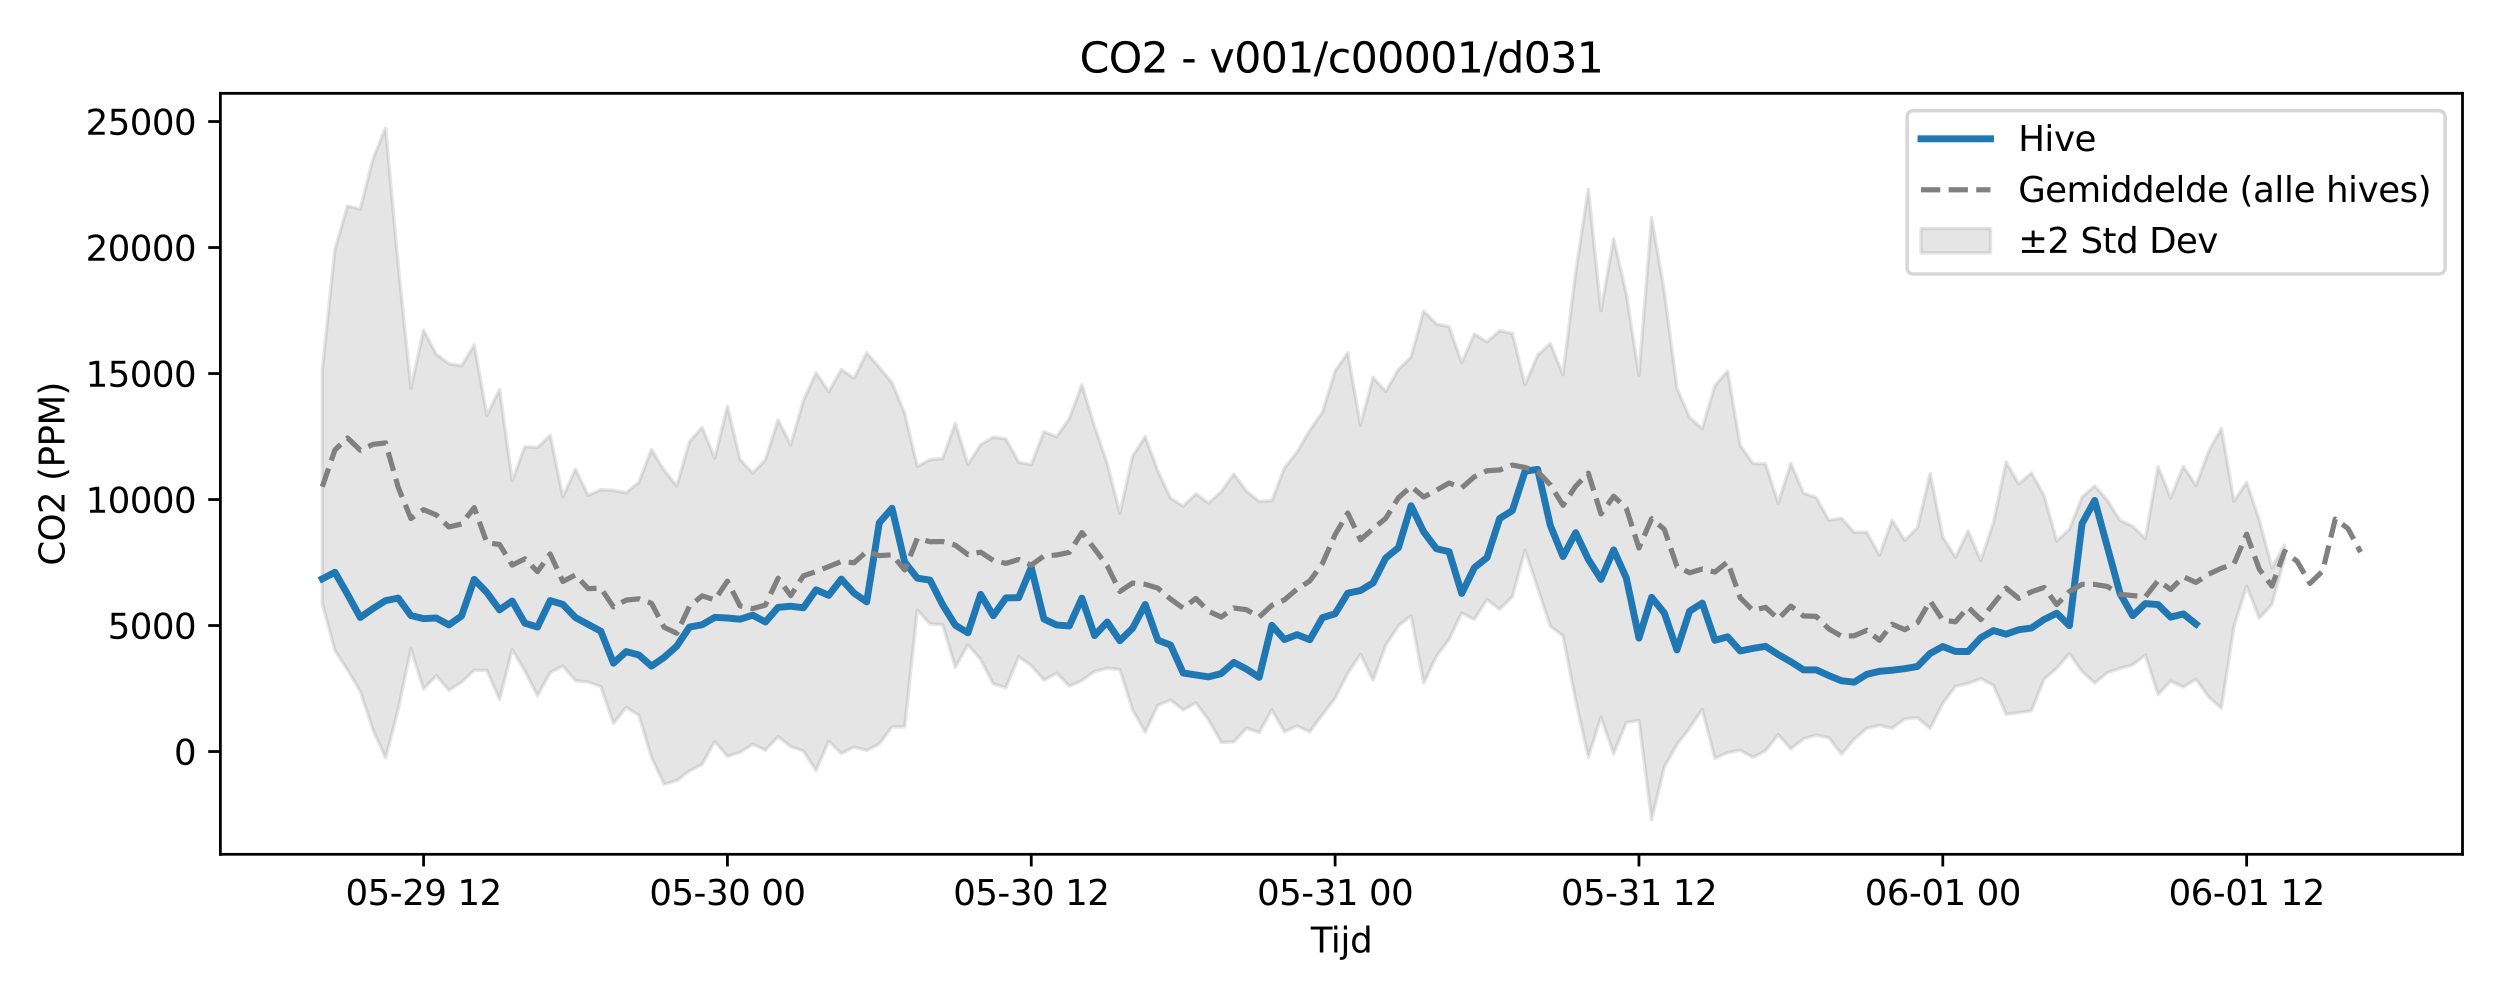 <?xml version="1.0" encoding="utf-8" standalone="no"?>
<!DOCTYPE svg PUBLIC "-//W3C//DTD SVG 1.1//EN"
  "http://www.w3.org/Graphics/SVG/1.1/DTD/svg11.dtd">
<svg xmlns:xlink="http://www.w3.org/1999/xlink" width="720pt" height="288pt" viewBox="0 0 720 288" xmlns="http://www.w3.org/2000/svg" version="1.1">
 <defs>
  <style type="text/css">*{stroke-linejoin: round; stroke-linecap: butt}</style>
 </defs>
 <g id="figure_1">
  <g id="patch_1">
   <path d="M 0 288 
L 720 288 
L 720 0 
L 0 0 
z
" style="fill: #ffffff"/>
  </g>
  <g id="axes_1">
   <g id="patch_2">
    <path d="M 63.47 246.04 
L 709.2 246.04 
L 709.2 26.88 
L 63.47 26.88 
z
" style="fill: #ffffff"/>
   </g>
   <g id="FillBetweenPolyCollection_1">
    <defs>
     <path id="m29a7c09304" d="M 92.821 -181.553 
L 92.821 -114.101 
L 96.467 -100.626 
L 100.114 -95.045 
L 103.76 -88.849 
L 107.406 -77.862 
L 111.052 -69.738 
L 114.698 -83.769 
L 118.344 -101.11 
L 121.99 -89.539 
L 125.637 -93.422 
L 129.283 -89.243 
L 132.929 -91.521 
L 136.575 -94.946 
L 140.221 -94.919 
L 143.867 -86.577 
L 147.513 -100.914 
L 151.159 -94.774 
L 154.806 -87.603 
L 158.452 -94.303 
L 162.098 -96.189 
L 165.744 -91.961 
L 169.39 -91.606 
L 173.036 -90.229 
L 176.682 -79.669 
L 180.329 -84.264 
L 183.975 -82.013 
L 187.621 -69.94 
L 191.267 -62.147 
L 194.913 -63.18 
L 198.559 -65.991 
L 202.205 -67.884 
L 205.851 -74.423 
L 209.498 -70.209 
L 213.144 -71.299 
L 216.79 -73.666 
L 220.436 -71.939 
L 224.082 -75.849 
L 227.728 -72.978 
L 231.374 -71.719 
L 235.021 -66.117 
L 238.667 -74.509 
L 242.313 -70.983 
L 245.959 -72.814 
L 249.605 -71.915 
L 253.251 -73.749 
L 256.897 -78.647 
L 260.543 -78.667 
L 264.19 -112.316 
L 267.836 -108.289 
L 271.482 -108.134 
L 275.128 -95.883 
L 278.774 -102.279 
L 282.42 -98.028 
L 286.066 -91.052 
L 289.712 -89.93 
L 293.359 -98.853 
L 297.005 -96.294 
L 300.651 -92.12 
L 304.297 -94.12 
L 307.943 -90.412 
L 311.589 -92.013 
L 315.235 -94.619 
L 318.882 -95.512 
L 322.528 -95.17 
L 326.174 -83.578 
L 329.82 -77.168 
L 333.466 -84.88 
L 337.112 -86.394 
L 340.758 -83.531 
L 344.404 -85.546 
L 348.051 -80.766 
L 351.697 -74.215 
L 355.343 -74.339 
L 358.989 -78.259 
L 362.635 -77.035 
L 366.281 -83.526 
L 369.927 -77.276 
L 373.574 -78.925 
L 377.22 -77.234 
L 380.866 -82.184 
L 384.512 -86.903 
L 388.158 -94.116 
L 391.804 -99.571 
L 395.45 -92.133 
L 399.096 -102.191 
L 402.743 -107.764 
L 406.389 -110.626 
L 410.035 -91.32 
L 413.681 -98.926 
L 417.327 -103.855 
L 420.973 -111.446 
L 424.619 -109.622 
L 428.266 -115.322 
L 431.912 -112.532 
L 435.558 -116.172 
L 439.204 -129.521 
L 442.85 -118.69 
L 446.496 -107.665 
L 450.142 -104.853 
L 453.788 -86.364 
L 457.435 -69.947 
L 461.081 -81.445 
L 464.727 -70.92 
L 468.373 -79.882 
L 472.019 -80.523 
L 475.665 -51.922 
L 479.311 -67.087 
L 482.958 -73.547 
L 486.604 -78.305 
L 490.25 -83.675 
L 493.896 -69.583 
L 497.542 -71.233 
L 501.188 -71.924 
L 504.834 -69.883 
L 508.48 -71.792 
L 512.127 -76.402 
L 515.773 -72.298 
L 519.419 -75.235 
L 523.065 -76.297 
L 526.711 -75.541 
L 530.357 -70.83 
L 534.003 -75.084 
L 537.649 -78.251 
L 541.296 -79.101 
L 544.942 -78.24 
L 548.588 -80.957 
L 552.234 -81.296 
L 555.88 -78.198 
L 559.526 -85.41 
L 563.172 -90.353 
L 566.819 -91.168 
L 570.465 -92.542 
L 574.111 -90.626 
L 577.757 -82.312 
L 581.403 -82.731 
L 585.049 -83.289 
L 588.695 -92.35 
L 592.341 -95.536 
L 595.988 -99.747 
L 599.634 -94.601 
L 603.28 -91.301 
L 606.926 -94.285 
L 610.572 -95.502 
L 614.218 -96.531 
L 617.864 -99.358 
L 621.511 -87.953 
L 625.157 -91.854 
L 628.803 -90.11 
L 632.449 -92.385 
L 636.095 -87.26 
L 639.741 -84.035 
L 643.387 -107.569 
L 647.033 -119.19 
L 650.68 -109.938 
L 654.326 -113.982 
L 657.972 -127.355 
L 657.972 -131.056 
L 657.972 -131.056 
L 654.326 -124.457 
L 650.68 -138.177 
L 647.033 -149.111 
L 643.387 -143.646 
L 639.741 -164.612 
L 636.095 -158.047 
L 632.449 -148.139 
L 628.803 -153.69 
L 625.157 -144.601 
L 621.511 -153.601 
L 617.864 -132.883 
L 614.218 -136.46 
L 610.572 -138.153 
L 606.926 -143.907 
L 603.28 -148.059 
L 599.634 -144.826 
L 595.988 -135.554 
L 592.341 -132.201 
L 588.695 -145.277 
L 585.049 -151.833 
L 581.403 -148.611 
L 577.757 -154.917 
L 574.111 -137.462 
L 570.465 -126.544 
L 566.819 -135.099 
L 563.172 -127.476 
L 559.526 -133.381 
L 555.88 -151.629 
L 552.234 -136.04 
L 548.588 -132.365 
L 544.942 -138.19 
L 541.296 -128.088 
L 537.649 -134.699 
L 534.003 -134.701 
L 530.357 -138.735 
L 526.711 -138.207 
L 523.065 -144.672 
L 519.419 -145.99 
L 515.773 -154.591 
L 512.127 -143.092 
L 508.48 -154.375 
L 504.834 -154.516 
L 501.188 -159.724 
L 497.542 -181.125 
L 493.896 -176.927 
L 490.25 -164.576 
L 486.604 -167.764 
L 482.958 -176.216 
L 479.311 -204.02 
L 475.665 -225.335 
L 472.019 -179.846 
L 468.373 -203.378 
L 464.727 -219.252 
L 461.081 -198.537 
L 457.435 -233.5 
L 453.788 -209.588 
L 450.142 -180.083 
L 446.496 -189.07 
L 442.85 -185.693 
L 439.204 -177.223 
L 435.558 -191.956 
L 431.912 -192.764 
L 428.266 -189.533 
L 424.619 -191.757 
L 420.973 -183.577 
L 417.327 -193.919 
L 413.681 -194.669 
L 410.035 -198.41 
L 406.389 -185.195 
L 402.743 -181.536 
L 399.096 -175.26 
L 395.45 -179.351 
L 391.804 -165.53 
L 388.158 -186.376 
L 384.512 -181.131 
L 380.866 -169.264 
L 377.22 -164.107 
L 373.574 -157.834 
L 369.927 -153.215 
L 366.281 -143.794 
L 362.635 -143.569 
L 358.989 -146.543 
L 355.343 -151.473 
L 351.697 -146.365 
L 348.051 -143.132 
L 344.404 -145.759 
L 340.758 -142.23 
L 337.112 -144.545 
L 333.466 -152.349 
L 329.82 -162.259 
L 326.174 -156.591 
L 322.528 -140.132 
L 318.882 -154.504 
L 315.235 -165.197 
L 311.589 -177.221 
L 307.943 -167.421 
L 304.297 -162.201 
L 300.651 -163.678 
L 297.005 -154.182 
L 293.359 -154.869 
L 289.712 -161.574 
L 286.066 -162.115 
L 282.42 -159.915 
L 278.774 -154.234 
L 275.128 -166.105 
L 271.482 -155.929 
L 267.836 -155.676 
L 264.19 -153.632 
L 260.543 -169.03 
L 256.897 -177.783 
L 253.251 -182.22 
L 249.605 -186.397 
L 245.959 -179.043 
L 242.313 -181.575 
L 238.667 -175.22 
L 235.021 -180.637 
L 231.374 -172.599 
L 227.728 -159.899 
L 224.082 -167.055 
L 220.436 -155.556 
L 216.79 -151.77 
L 213.144 -155.695 
L 209.498 -171.048 
L 205.851 -156.054 
L 202.205 -164.911 
L 198.559 -160.766 
L 194.913 -148.037 
L 191.267 -152.534 
L 187.621 -158.551 
L 183.975 -149.066 
L 180.329 -146.076 
L 176.682 -146.75 
L 173.036 -147 
L 169.39 -145.335 
L 165.744 -152.89 
L 162.098 -144.892 
L 158.452 -162.613 
L 154.806 -159.123 
L 151.159 -159.345 
L 147.513 -149.577 
L 143.867 -175.808 
L 140.221 -168.427 
L 136.575 -188.671 
L 132.929 -182.655 
L 129.283 -183.226 
L 125.637 -185.99 
L 121.99 -192.901 
L 118.344 -176.187 
L 114.698 -211.465 
L 111.052 -251.158 
L 107.406 -242.187 
L 103.76 -227.793 
L 100.114 -228.662 
L 96.467 -216.271 
L 92.821 -181.553 
z
" style="stroke: #808080; stroke-opacity: 0.2"/>
    </defs>
    <g clip-path="url(#p29f907d7b6)">
     <use xlink:href="#m29a7c09304" x="0" y="288" style="fill: #808080; fill-opacity: 0.2; stroke: #808080; stroke-opacity: 0.2"/>
    </g>
   </g>
   <g id="matplotlib.axis_1">
    <g id="xtick_1">
     <g id="line2d_1">
      <defs>
       <path id="m4bb25b0193" d="M 0 0 
L 0 3.5 
" style="stroke: #000000; stroke-width: 0.8"/>
      </defs>
      <g>
       <use xlink:href="#m4bb25b0193" x="121.99" y="246.04" style="stroke: #000000; stroke-width: 0.8"/>
      </g>
     </g>
     <g id="text_1">
      <!-- 05-29 12 -->
      <g transform="translate(99.51 260.638) scale(0.1 -0.1)">
       <defs>
        <path id="DejaVuSans-30" d="M 2034 4250 
Q 1547 4250 1301 3770 
Q 1056 3291 1056 2328 
Q 1056 1369 1301 889 
Q 1547 409 2034 409 
Q 2525 409 2770 889 
Q 3016 1369 3016 2328 
Q 3016 3291 2770 3770 
Q 2525 4250 2034 4250 
z
M 2034 4750 
Q 2819 4750 3233 4129 
Q 3647 3509 3647 2328 
Q 3647 1150 3233 529 
Q 2819 -91 2034 -91 
Q 1250 -91 836 529 
Q 422 1150 422 2328 
Q 422 3509 836 4129 
Q 1250 4750 2034 4750 
z
" transform="scale(0.016)"/>
        <path id="DejaVuSans-35" d="M 691 4666 
L 3169 4666 
L 3169 4134 
L 1269 4134 
L 1269 2991 
Q 1406 3038 1543 3061 
Q 1681 3084 1819 3084 
Q 2600 3084 3056 2656 
Q 3513 2228 3513 1497 
Q 3513 744 3044 326 
Q 2575 -91 1722 -91 
Q 1428 -91 1123 -41 
Q 819 9 494 109 
L 494 744 
Q 775 591 1075 516 
Q 1375 441 1709 441 
Q 2250 441 2565 725 
Q 2881 1009 2881 1497 
Q 2881 1984 2565 2268 
Q 2250 2553 1709 2553 
Q 1456 2553 1204 2497 
Q 953 2441 691 2322 
L 691 4666 
z
" transform="scale(0.016)"/>
        <path id="DejaVuSans-2d" d="M 313 2009 
L 1997 2009 
L 1997 1497 
L 313 1497 
L 313 2009 
z
" transform="scale(0.016)"/>
        <path id="DejaVuSans-32" d="M 1228 531 
L 3431 531 
L 3431 0 
L 469 0 
L 469 531 
Q 828 903 1448 1529 
Q 2069 2156 2228 2338 
Q 2531 2678 2651 2914 
Q 2772 3150 2772 3378 
Q 2772 3750 2511 3984 
Q 2250 4219 1831 4219 
Q 1534 4219 1204 4116 
Q 875 4013 500 3803 
L 500 4441 
Q 881 4594 1212 4672 
Q 1544 4750 1819 4750 
Q 2544 4750 2975 4387 
Q 3406 4025 3406 3419 
Q 3406 3131 3298 2873 
Q 3191 2616 2906 2266 
Q 2828 2175 2409 1742 
Q 1991 1309 1228 531 
z
" transform="scale(0.016)"/>
        <path id="DejaVuSans-39" d="M 703 97 
L 703 672 
Q 941 559 1184 500 
Q 1428 441 1663 441 
Q 2288 441 2617 861 
Q 2947 1281 2994 2138 
Q 2813 1869 2534 1725 
Q 2256 1581 1919 1581 
Q 1219 1581 811 2004 
Q 403 2428 403 3163 
Q 403 3881 828 4315 
Q 1253 4750 1959 4750 
Q 2769 4750 3195 4129 
Q 3622 3509 3622 2328 
Q 3622 1225 3098 567 
Q 2575 -91 1691 -91 
Q 1453 -91 1209 -44 
Q 966 3 703 97 
z
M 1959 2075 
Q 2384 2075 2632 2365 
Q 2881 2656 2881 3163 
Q 2881 3666 2632 3958 
Q 2384 4250 1959 4250 
Q 1534 4250 1286 3958 
Q 1038 3666 1038 3163 
Q 1038 2656 1286 2365 
Q 1534 2075 1959 2075 
z
" transform="scale(0.016)"/>
        <path id="DejaVuSans-20" transform="scale(0.016)"/>
        <path id="DejaVuSans-31" d="M 794 531 
L 1825 531 
L 1825 4091 
L 703 3866 
L 703 4441 
L 1819 4666 
L 2450 4666 
L 2450 531 
L 3481 531 
L 3481 0 
L 794 0 
L 794 531 
z
" transform="scale(0.016)"/>
       </defs>
       <use xlink:href="#DejaVuSans-30"/>
       <use xlink:href="#DejaVuSans-35" transform="translate(63.623 0)"/>
       <use xlink:href="#DejaVuSans-2d" transform="translate(127.246 0)"/>
       <use xlink:href="#DejaVuSans-32" transform="translate(163.33 0)"/>
       <use xlink:href="#DejaVuSans-39" transform="translate(226.953 0)"/>
       <use xlink:href="#DejaVuSans-20" transform="translate(290.576 0)"/>
       <use xlink:href="#DejaVuSans-31" transform="translate(322.363 0)"/>
       <use xlink:href="#DejaVuSans-32" transform="translate(385.986 0)"/>
      </g>
     </g>
    </g>
    <g id="xtick_2">
     <g id="line2d_2">
      <g>
       <use xlink:href="#m4bb25b0193" x="209.498" y="246.04" style="stroke: #000000; stroke-width: 0.8"/>
      </g>
     </g>
     <g id="text_2">
      <!-- 05-30 00 -->
      <g transform="translate(187.017 260.638) scale(0.1 -0.1)">
       <defs>
        <path id="DejaVuSans-33" d="M 2597 2516 
Q 3050 2419 3304 2112 
Q 3559 1806 3559 1356 
Q 3559 666 3084 287 
Q 2609 -91 1734 -91 
Q 1441 -91 1130 -33 
Q 819 25 488 141 
L 488 750 
Q 750 597 1062 519 
Q 1375 441 1716 441 
Q 2309 441 2620 675 
Q 2931 909 2931 1356 
Q 2931 1769 2642 2001 
Q 2353 2234 1838 2234 
L 1294 2234 
L 1294 2753 
L 1863 2753 
Q 2328 2753 2575 2939 
Q 2822 3125 2822 3475 
Q 2822 3834 2567 4026 
Q 2313 4219 1838 4219 
Q 1578 4219 1281 4162 
Q 984 4106 628 3988 
L 628 4550 
Q 988 4650 1302 4700 
Q 1616 4750 1894 4750 
Q 2613 4750 3031 4423 
Q 3450 4097 3450 3541 
Q 3450 3153 3228 2886 
Q 3006 2619 2597 2516 
z
" transform="scale(0.016)"/>
       </defs>
       <use xlink:href="#DejaVuSans-30"/>
       <use xlink:href="#DejaVuSans-35" transform="translate(63.623 0)"/>
       <use xlink:href="#DejaVuSans-2d" transform="translate(127.246 0)"/>
       <use xlink:href="#DejaVuSans-33" transform="translate(163.33 0)"/>
       <use xlink:href="#DejaVuSans-30" transform="translate(226.953 0)"/>
       <use xlink:href="#DejaVuSans-20" transform="translate(290.576 0)"/>
       <use xlink:href="#DejaVuSans-30" transform="translate(322.363 0)"/>
       <use xlink:href="#DejaVuSans-30" transform="translate(385.986 0)"/>
      </g>
     </g>
    </g>
    <g id="xtick_3">
     <g id="line2d_3">
      <g>
       <use xlink:href="#m4bb25b0193" x="297.005" y="246.04" style="stroke: #000000; stroke-width: 0.8"/>
      </g>
     </g>
     <g id="text_3">
      <!-- 05-30 12 -->
      <g transform="translate(274.524 260.638) scale(0.1 -0.1)">
       <use xlink:href="#DejaVuSans-30"/>
       <use xlink:href="#DejaVuSans-35" transform="translate(63.623 0)"/>
       <use xlink:href="#DejaVuSans-2d" transform="translate(127.246 0)"/>
       <use xlink:href="#DejaVuSans-33" transform="translate(163.33 0)"/>
       <use xlink:href="#DejaVuSans-30" transform="translate(226.953 0)"/>
       <use xlink:href="#DejaVuSans-20" transform="translate(290.576 0)"/>
       <use xlink:href="#DejaVuSans-31" transform="translate(322.363 0)"/>
       <use xlink:href="#DejaVuSans-32" transform="translate(385.986 0)"/>
      </g>
     </g>
    </g>
    <g id="xtick_4">
     <g id="line2d_4">
      <g>
       <use xlink:href="#m4bb25b0193" x="384.512" y="246.04" style="stroke: #000000; stroke-width: 0.8"/>
      </g>
     </g>
     <g id="text_4">
      <!-- 05-31 00 -->
      <g transform="translate(362.031 260.638) scale(0.1 -0.1)">
       <use xlink:href="#DejaVuSans-30"/>
       <use xlink:href="#DejaVuSans-35" transform="translate(63.623 0)"/>
       <use xlink:href="#DejaVuSans-2d" transform="translate(127.246 0)"/>
       <use xlink:href="#DejaVuSans-33" transform="translate(163.33 0)"/>
       <use xlink:href="#DejaVuSans-31" transform="translate(226.953 0)"/>
       <use xlink:href="#DejaVuSans-20" transform="translate(290.576 0)"/>
       <use xlink:href="#DejaVuSans-30" transform="translate(322.363 0)"/>
       <use xlink:href="#DejaVuSans-30" transform="translate(385.986 0)"/>
      </g>
     </g>
    </g>
    <g id="xtick_5">
     <g id="line2d_5">
      <g>
       <use xlink:href="#m4bb25b0193" x="472.019" y="246.04" style="stroke: #000000; stroke-width: 0.8"/>
      </g>
     </g>
     <g id="text_5">
      <!-- 05-31 12 -->
      <g transform="translate(449.539 260.638) scale(0.1 -0.1)">
       <use xlink:href="#DejaVuSans-30"/>
       <use xlink:href="#DejaVuSans-35" transform="translate(63.623 0)"/>
       <use xlink:href="#DejaVuSans-2d" transform="translate(127.246 0)"/>
       <use xlink:href="#DejaVuSans-33" transform="translate(163.33 0)"/>
       <use xlink:href="#DejaVuSans-31" transform="translate(226.953 0)"/>
       <use xlink:href="#DejaVuSans-20" transform="translate(290.576 0)"/>
       <use xlink:href="#DejaVuSans-31" transform="translate(322.363 0)"/>
       <use xlink:href="#DejaVuSans-32" transform="translate(385.986 0)"/>
      </g>
     </g>
    </g>
    <g id="xtick_6">
     <g id="line2d_6">
      <g>
       <use xlink:href="#m4bb25b0193" x="559.526" y="246.04" style="stroke: #000000; stroke-width: 0.8"/>
      </g>
     </g>
     <g id="text_6">
      <!-- 06-01 00 -->
      <g transform="translate(537.046 260.638) scale(0.1 -0.1)">
       <defs>
        <path id="DejaVuSans-36" d="M 2113 2584 
Q 1688 2584 1439 2293 
Q 1191 2003 1191 1497 
Q 1191 994 1439 701 
Q 1688 409 2113 409 
Q 2538 409 2786 701 
Q 3034 994 3034 1497 
Q 3034 2003 2786 2293 
Q 2538 2584 2113 2584 
z
M 3366 4563 
L 3366 3988 
Q 3128 4100 2886 4159 
Q 2644 4219 2406 4219 
Q 1781 4219 1451 3797 
Q 1122 3375 1075 2522 
Q 1259 2794 1537 2939 
Q 1816 3084 2150 3084 
Q 2853 3084 3261 2657 
Q 3669 2231 3669 1497 
Q 3669 778 3244 343 
Q 2819 -91 2113 -91 
Q 1303 -91 875 529 
Q 447 1150 447 2328 
Q 447 3434 972 4092 
Q 1497 4750 2381 4750 
Q 2619 4750 2861 4703 
Q 3103 4656 3366 4563 
z
" transform="scale(0.016)"/>
       </defs>
       <use xlink:href="#DejaVuSans-30"/>
       <use xlink:href="#DejaVuSans-36" transform="translate(63.623 0)"/>
       <use xlink:href="#DejaVuSans-2d" transform="translate(127.246 0)"/>
       <use xlink:href="#DejaVuSans-30" transform="translate(163.33 0)"/>
       <use xlink:href="#DejaVuSans-31" transform="translate(226.953 0)"/>
       <use xlink:href="#DejaVuSans-20" transform="translate(290.576 0)"/>
       <use xlink:href="#DejaVuSans-30" transform="translate(322.363 0)"/>
       <use xlink:href="#DejaVuSans-30" transform="translate(385.986 0)"/>
      </g>
     </g>
    </g>
    <g id="xtick_7">
     <g id="line2d_7">
      <g>
       <use xlink:href="#m4bb25b0193" x="647.033" y="246.04" style="stroke: #000000; stroke-width: 0.8"/>
      </g>
     </g>
     <g id="text_7">
      <!-- 06-01 12 -->
      <g transform="translate(624.553 260.638) scale(0.1 -0.1)">
       <use xlink:href="#DejaVuSans-30"/>
       <use xlink:href="#DejaVuSans-36" transform="translate(63.623 0)"/>
       <use xlink:href="#DejaVuSans-2d" transform="translate(127.246 0)"/>
       <use xlink:href="#DejaVuSans-30" transform="translate(163.33 0)"/>
       <use xlink:href="#DejaVuSans-31" transform="translate(226.953 0)"/>
       <use xlink:href="#DejaVuSans-20" transform="translate(290.576 0)"/>
       <use xlink:href="#DejaVuSans-31" transform="translate(322.363 0)"/>
       <use xlink:href="#DejaVuSans-32" transform="translate(385.986 0)"/>
      </g>
     </g>
    </g>
    <g id="text_8">
     <!-- Tijd -->
     <g transform="translate(377.485 274.317) scale(0.1 -0.1)">
      <defs>
       <path id="DejaVuSans-54" d="M -19 4666 
L 3928 4666 
L 3928 4134 
L 2272 4134 
L 2272 0 
L 1638 0 
L 1638 4134 
L -19 4134 
L -19 4666 
z
" transform="scale(0.016)"/>
       <path id="DejaVuSans-69" d="M 603 3500 
L 1178 3500 
L 1178 0 
L 603 0 
L 603 3500 
z
M 603 4863 
L 1178 4863 
L 1178 4134 
L 603 4134 
L 603 4863 
z
" transform="scale(0.016)"/>
       <path id="DejaVuSans-6a" d="M 603 3500 
L 1178 3500 
L 1178 -63 
Q 1178 -731 923 -1031 
Q 669 -1331 103 -1331 
L -116 -1331 
L -116 -844 
L 38 -844 
Q 366 -844 484 -692 
Q 603 -541 603 -63 
L 603 3500 
z
M 603 4863 
L 1178 4863 
L 1178 4134 
L 603 4134 
L 603 4863 
z
" transform="scale(0.016)"/>
       <path id="DejaVuSans-64" d="M 2906 2969 
L 2906 4863 
L 3481 4863 
L 3481 0 
L 2906 0 
L 2906 525 
Q 2725 213 2448 61 
Q 2172 -91 1784 -91 
Q 1150 -91 751 415 
Q 353 922 353 1747 
Q 353 2572 751 3078 
Q 1150 3584 1784 3584 
Q 2172 3584 2448 3432 
Q 2725 3281 2906 2969 
z
M 947 1747 
Q 947 1113 1208 752 
Q 1469 391 1925 391 
Q 2381 391 2643 752 
Q 2906 1113 2906 1747 
Q 2906 2381 2643 2742 
Q 2381 3103 1925 3103 
Q 1469 3103 1208 2742 
Q 947 2381 947 1747 
z
" transform="scale(0.016)"/>
      </defs>
      <use xlink:href="#DejaVuSans-54"/>
      <use xlink:href="#DejaVuSans-69" transform="translate(57.959 0)"/>
      <use xlink:href="#DejaVuSans-6a" transform="translate(85.742 0)"/>
      <use xlink:href="#DejaVuSans-64" transform="translate(113.525 0)"/>
     </g>
    </g>
   </g>
   <g id="matplotlib.axis_2">
    <g id="ytick_1">
     <g id="line2d_8">
      <defs>
       <path id="m9080672f24" d="M 0 0 
L -3.5 0 
" style="stroke: #000000; stroke-width: 0.8"/>
      </defs>
      <g>
       <use xlink:href="#m9080672f24" x="63.47" y="216.441" style="stroke: #000000; stroke-width: 0.8"/>
      </g>
     </g>
     <g id="text_9">
      <!-- 0 -->
      <g transform="translate(50.108 220.24) scale(0.1 -0.1)">
       <use xlink:href="#DejaVuSans-30"/>
      </g>
     </g>
    </g>
    <g id="ytick_2">
     <g id="line2d_9">
      <g>
       <use xlink:href="#m9080672f24" x="63.47" y="180.154" style="stroke: #000000; stroke-width: 0.8"/>
      </g>
     </g>
     <g id="text_10">
      <!-- 5000 -->
      <g transform="translate(31.02 183.953) scale(0.1 -0.1)">
       <use xlink:href="#DejaVuSans-35"/>
       <use xlink:href="#DejaVuSans-30" transform="translate(63.623 0)"/>
       <use xlink:href="#DejaVuSans-30" transform="translate(127.246 0)"/>
       <use xlink:href="#DejaVuSans-30" transform="translate(190.869 0)"/>
      </g>
     </g>
    </g>
    <g id="ytick_3">
     <g id="line2d_10">
      <g>
       <use xlink:href="#m9080672f24" x="63.47" y="143.867" style="stroke: #000000; stroke-width: 0.8"/>
      </g>
     </g>
     <g id="text_11">
      <!-- 10000 -->
      <g transform="translate(24.657 147.666) scale(0.1 -0.1)">
       <use xlink:href="#DejaVuSans-31"/>
       <use xlink:href="#DejaVuSans-30" transform="translate(63.623 0)"/>
       <use xlink:href="#DejaVuSans-30" transform="translate(127.246 0)"/>
       <use xlink:href="#DejaVuSans-30" transform="translate(190.869 0)"/>
       <use xlink:href="#DejaVuSans-30" transform="translate(254.492 0)"/>
      </g>
     </g>
    </g>
    <g id="ytick_4">
     <g id="line2d_11">
      <g>
       <use xlink:href="#m9080672f24" x="63.47" y="107.58" style="stroke: #000000; stroke-width: 0.8"/>
      </g>
     </g>
     <g id="text_12">
      <!-- 15000 -->
      <g transform="translate(24.657 111.379) scale(0.1 -0.1)">
       <use xlink:href="#DejaVuSans-31"/>
       <use xlink:href="#DejaVuSans-35" transform="translate(63.623 0)"/>
       <use xlink:href="#DejaVuSans-30" transform="translate(127.246 0)"/>
       <use xlink:href="#DejaVuSans-30" transform="translate(190.869 0)"/>
       <use xlink:href="#DejaVuSans-30" transform="translate(254.492 0)"/>
      </g>
     </g>
    </g>
    <g id="ytick_5">
     <g id="line2d_12">
      <g>
       <use xlink:href="#m9080672f24" x="63.47" y="71.293" style="stroke: #000000; stroke-width: 0.8"/>
      </g>
     </g>
     <g id="text_13">
      <!-- 20000 -->
      <g transform="translate(24.657 75.092) scale(0.1 -0.1)">
       <use xlink:href="#DejaVuSans-32"/>
       <use xlink:href="#DejaVuSans-30" transform="translate(63.623 0)"/>
       <use xlink:href="#DejaVuSans-30" transform="translate(127.246 0)"/>
       <use xlink:href="#DejaVuSans-30" transform="translate(190.869 0)"/>
       <use xlink:href="#DejaVuSans-30" transform="translate(254.492 0)"/>
      </g>
     </g>
    </g>
    <g id="ytick_6">
     <g id="line2d_13">
      <g>
       <use xlink:href="#m9080672f24" x="63.47" y="35.006" style="stroke: #000000; stroke-width: 0.8"/>
      </g>
     </g>
     <g id="text_14">
      <!-- 25000 -->
      <g transform="translate(24.657 38.805) scale(0.1 -0.1)">
       <use xlink:href="#DejaVuSans-32"/>
       <use xlink:href="#DejaVuSans-35" transform="translate(63.623 0)"/>
       <use xlink:href="#DejaVuSans-30" transform="translate(127.246 0)"/>
       <use xlink:href="#DejaVuSans-30" transform="translate(190.869 0)"/>
       <use xlink:href="#DejaVuSans-30" transform="translate(254.492 0)"/>
      </g>
     </g>
    </g>
    <g id="text_15">
     <!-- CO2 (PPM) -->
     <g transform="translate(18.578 162.903) rotate(-90) scale(0.1 -0.1)">
      <defs>
       <path id="DejaVuSans-43" d="M 4122 4306 
L 4122 3641 
Q 3803 3938 3442 4084 
Q 3081 4231 2675 4231 
Q 1875 4231 1450 3742 
Q 1025 3253 1025 2328 
Q 1025 1406 1450 917 
Q 1875 428 2675 428 
Q 3081 428 3442 575 
Q 3803 722 4122 1019 
L 4122 359 
Q 3791 134 3420 21 
Q 3050 -91 2638 -91 
Q 1578 -91 968 557 
Q 359 1206 359 2328 
Q 359 3453 968 4101 
Q 1578 4750 2638 4750 
Q 3056 4750 3426 4639 
Q 3797 4528 4122 4306 
z
" transform="scale(0.016)"/>
       <path id="DejaVuSans-4f" d="M 2522 4238 
Q 1834 4238 1429 3725 
Q 1025 3213 1025 2328 
Q 1025 1447 1429 934 
Q 1834 422 2522 422 
Q 3209 422 3611 934 
Q 4013 1447 4013 2328 
Q 4013 3213 3611 3725 
Q 3209 4238 2522 4238 
z
M 2522 4750 
Q 3503 4750 4090 4092 
Q 4678 3434 4678 2328 
Q 4678 1225 4090 567 
Q 3503 -91 2522 -91 
Q 1538 -91 948 565 
Q 359 1222 359 2328 
Q 359 3434 948 4092 
Q 1538 4750 2522 4750 
z
" transform="scale(0.016)"/>
       <path id="DejaVuSans-28" d="M 1984 4856 
Q 1566 4138 1362 3434 
Q 1159 2731 1159 2009 
Q 1159 1288 1364 580 
Q 1569 -128 1984 -844 
L 1484 -844 
Q 1016 -109 783 600 
Q 550 1309 550 2009 
Q 550 2706 781 3412 
Q 1013 4119 1484 4856 
L 1984 4856 
z
" transform="scale(0.016)"/>
       <path id="DejaVuSans-50" d="M 1259 4147 
L 1259 2394 
L 2053 2394 
Q 2494 2394 2734 2622 
Q 2975 2850 2975 3272 
Q 2975 3691 2734 3919 
Q 2494 4147 2053 4147 
L 1259 4147 
z
M 628 4666 
L 2053 4666 
Q 2838 4666 3239 4311 
Q 3641 3956 3641 3272 
Q 3641 2581 3239 2228 
Q 2838 1875 2053 1875 
L 1259 1875 
L 1259 0 
L 628 0 
L 628 4666 
z
" transform="scale(0.016)"/>
       <path id="DejaVuSans-4d" d="M 628 4666 
L 1569 4666 
L 2759 1491 
L 3956 4666 
L 4897 4666 
L 4897 0 
L 4281 0 
L 4281 4097 
L 3078 897 
L 2444 897 
L 1241 4097 
L 1241 0 
L 628 0 
L 628 4666 
z
" transform="scale(0.016)"/>
       <path id="DejaVuSans-29" d="M 513 4856 
L 1013 4856 
Q 1481 4119 1714 3412 
Q 1947 2706 1947 2009 
Q 1947 1309 1714 600 
Q 1481 -109 1013 -844 
L 513 -844 
Q 928 -128 1133 580 
Q 1338 1288 1338 2009 
Q 1338 2731 1133 3434 
Q 928 4138 513 4856 
z
" transform="scale(0.016)"/>
      </defs>
      <use xlink:href="#DejaVuSans-43"/>
      <use xlink:href="#DejaVuSans-4f" transform="translate(69.824 0)"/>
      <use xlink:href="#DejaVuSans-32" transform="translate(148.535 0)"/>
      <use xlink:href="#DejaVuSans-20" transform="translate(212.158 0)"/>
      <use xlink:href="#DejaVuSans-28" transform="translate(243.945 0)"/>
      <use xlink:href="#DejaVuSans-50" transform="translate(282.959 0)"/>
      <use xlink:href="#DejaVuSans-50" transform="translate(343.262 0)"/>
      <use xlink:href="#DejaVuSans-4d" transform="translate(403.564 0)"/>
      <use xlink:href="#DejaVuSans-29" transform="translate(489.844 0)"/>
     </g>
    </g>
   </g>
   <g id="line2d_14">
    <path d="M 92.821 166.692 
L 96.467 164.817 
L 100.114 171.199 
L 103.76 177.829 
L 107.406 175.265 
L 111.052 172.974 
L 114.698 172.258 
L 118.344 177.273 
L 121.99 178.173 
L 125.637 177.977 
L 129.283 179.973 
L 132.929 177.387 
L 136.575 166.863 
L 140.221 170.647 
L 143.867 175.63 
L 147.513 173.11 
L 151.159 179.474 
L 154.806 180.592 
L 158.452 172.967 
L 162.098 174.068 
L 165.744 177.868 
L 173.036 181.792 
L 176.682 191.004 
L 180.329 187.666 
L 183.975 188.619 
L 187.621 191.834 
L 191.267 189.33 
L 194.913 186.081 
L 198.559 180.599 
L 202.205 179.922 
L 205.851 177.803 
L 209.498 177.987 
L 213.144 178.333 
L 216.79 177.162 
L 220.436 179.133 
L 224.082 174.924 
L 227.728 174.595 
L 231.374 175.04 
L 235.021 169.863 
L 238.667 171.465 
L 242.313 166.793 
L 245.959 170.821 
L 249.605 173.332 
L 253.251 150.529 
L 256.897 146.385 
L 260.543 161.878 
L 264.19 166.508 
L 267.836 167.072 
L 271.482 174.167 
L 275.128 180.07 
L 278.774 182.247 
L 282.42 171.184 
L 286.066 177.331 
L 289.712 172.183 
L 293.359 172.142 
L 297.005 163.45 
L 300.651 178.287 
L 304.297 179.995 
L 307.943 180.28 
L 311.589 172.268 
L 315.235 183.028 
L 318.882 179.141 
L 322.528 184.527 
L 326.174 180.938 
L 329.82 174.105 
L 333.466 184.38 
L 337.112 185.771 
L 340.758 193.832 
L 348.051 194.945 
L 351.697 193.989 
L 355.343 190.769 
L 358.989 192.707 
L 362.635 195.078 
L 366.281 180.103 
L 369.927 184.177 
L 373.574 182.784 
L 377.22 184.247 
L 380.866 177.89 
L 384.512 176.775 
L 388.158 170.836 
L 391.804 170.074 
L 395.45 167.863 
L 399.096 160.692 
L 402.743 157.758 
L 406.389 145.662 
L 410.035 153.193 
L 413.681 158.034 
L 417.327 158.892 
L 420.973 170.903 
L 424.619 163.486 
L 428.266 160.588 
L 431.912 149.321 
L 435.558 147.041 
L 439.204 135.727 
L 442.85 135.182 
L 446.496 151.33 
L 450.142 160.291 
L 453.788 153.428 
L 457.435 161.101 
L 461.081 166.855 
L 464.727 158.378 
L 468.373 166.452 
L 472.019 183.765 
L 475.665 172.036 
L 479.311 176.53 
L 482.958 187.17 
L 486.604 176.02 
L 490.25 173.695 
L 493.896 184.412 
L 497.542 183.396 
L 501.188 187.475 
L 504.834 186.737 
L 508.48 186.154 
L 512.127 188.507 
L 515.773 190.59 
L 519.419 192.927 
L 523.065 192.918 
L 526.711 194.57 
L 530.357 196.055 
L 534.003 196.466 
L 537.649 194.197 
L 541.296 193.334 
L 544.942 193.022 
L 548.588 192.576 
L 552.234 191.933 
L 555.88 188.186 
L 559.526 186.202 
L 563.172 187.624 
L 566.819 187.634 
L 570.465 183.667 
L 574.111 181.611 
L 577.757 182.634 
L 581.403 181.359 
L 585.049 180.878 
L 588.695 178.412 
L 592.341 176.603 
L 595.988 180.188 
L 599.634 150.791 
L 603.28 144.138 
L 610.572 170.941 
L 614.218 177.319 
L 617.864 173.835 
L 621.511 174.123 
L 625.157 177.737 
L 628.803 176.804 
L 632.449 179.731 
L 632.449 179.731 
" clip-path="url(#p29f907d7b6)" style="fill: none; stroke: #1f77b4; stroke-width: 2; stroke-linecap: square"/>
   </g>
   <g id="line2d_15">
    <path d="M 92.821 140.173 
L 96.467 129.552 
L 100.114 126.146 
L 103.76 129.679 
L 107.406 127.975 
L 111.052 127.552 
L 114.698 140.383 
L 118.344 149.351 
L 121.99 146.78 
L 125.637 148.294 
L 129.283 151.765 
L 132.929 150.912 
L 136.575 146.192 
L 140.221 156.327 
L 143.867 156.807 
L 147.513 162.755 
L 151.159 160.94 
L 154.806 164.637 
L 158.452 159.542 
L 162.098 167.459 
L 165.744 165.574 
L 169.39 169.53 
L 173.036 169.386 
L 176.682 174.791 
L 180.329 172.83 
L 183.975 172.461 
L 187.621 173.754 
L 191.267 180.659 
L 194.913 182.392 
L 198.559 174.621 
L 202.205 171.602 
L 205.851 172.762 
L 209.498 167.371 
L 213.144 174.503 
L 216.79 175.282 
L 220.436 174.252 
L 224.082 166.548 
L 227.728 171.562 
L 231.374 165.841 
L 235.021 164.623 
L 242.313 161.721 
L 245.959 162.071 
L 249.605 158.844 
L 253.251 160.015 
L 256.897 159.785 
L 260.543 164.152 
L 264.19 155.026 
L 267.836 156.017 
L 271.482 155.969 
L 275.128 157.006 
L 278.774 159.743 
L 282.42 159.028 
L 286.066 161.417 
L 289.712 162.248 
L 293.359 161.139 
L 297.005 162.762 
L 300.651 160.101 
L 304.297 159.839 
L 307.943 159.084 
L 311.589 153.383 
L 315.235 158.092 
L 318.882 162.992 
L 322.528 170.349 
L 326.174 167.915 
L 329.82 168.286 
L 333.466 169.385 
L 337.112 172.53 
L 340.758 175.12 
L 344.404 172.347 
L 348.051 176.051 
L 351.697 177.71 
L 355.343 175.094 
L 358.989 175.599 
L 362.635 177.698 
L 366.281 174.34 
L 369.927 172.754 
L 373.574 169.621 
L 377.22 167.33 
L 380.866 162.276 
L 384.512 153.983 
L 388.158 147.754 
L 391.804 155.449 
L 395.45 152.258 
L 399.096 149.275 
L 402.743 143.35 
L 406.389 140.089 
L 410.035 143.135 
L 413.681 141.202 
L 417.327 139.113 
L 420.973 140.488 
L 424.619 137.311 
L 428.266 135.573 
L 431.912 135.352 
L 435.558 133.936 
L 439.204 134.628 
L 442.85 135.809 
L 446.496 139.633 
L 450.142 145.532 
L 453.788 140.024 
L 457.435 136.276 
L 461.081 148.009 
L 464.727 142.914 
L 468.373 146.37 
L 472.019 157.816 
L 475.665 149.372 
L 479.311 152.446 
L 482.958 163.118 
L 486.604 164.966 
L 490.25 163.875 
L 493.896 164.745 
L 497.542 161.821 
L 501.188 172.176 
L 504.834 175.801 
L 508.48 174.916 
L 512.127 178.253 
L 515.773 174.556 
L 519.419 177.387 
L 523.065 177.515 
L 526.711 181.126 
L 530.357 183.218 
L 534.003 183.108 
L 537.649 181.525 
L 541.296 184.405 
L 544.942 179.785 
L 548.588 181.339 
L 552.234 179.332 
L 555.88 173.087 
L 559.526 178.604 
L 563.172 179.086 
L 566.819 174.866 
L 570.465 178.457 
L 577.757 169.386 
L 581.403 172.329 
L 585.049 170.439 
L 588.695 169.187 
L 592.341 174.132 
L 595.988 170.349 
L 599.634 168.286 
L 603.28 168.32 
L 606.926 168.904 
L 610.572 171.173 
L 617.864 171.879 
L 621.511 167.223 
L 625.157 169.773 
L 628.803 166.1 
L 632.449 167.738 
L 636.095 165.346 
L 639.741 163.676 
L 643.387 162.392 
L 647.033 153.849 
L 650.68 163.942 
L 654.326 168.781 
L 657.972 158.794 
L 661.618 161.709 
L 665.264 168.015 
L 668.91 164.482 
L 672.556 149.489 
L 676.203 152.184 
L 679.849 158.994 
L 679.849 158.994 
" clip-path="url(#p29f907d7b6)" style="fill: none; stroke-dasharray: 5.55,2.4; stroke-dashoffset: 0; stroke: #808080; stroke-width: 1.5"/>
   </g>
   <g id="patch_3">
    <path d="M 63.47 246.04 
L 63.47 26.88 
" style="fill: none; stroke: #000000; stroke-width: 0.8; stroke-linejoin: miter; stroke-linecap: square"/>
   </g>
   <g id="patch_4">
    <path d="M 709.2 246.04 
L 709.2 26.88 
" style="fill: none; stroke: #000000; stroke-width: 0.8; stroke-linejoin: miter; stroke-linecap: square"/>
   </g>
   <g id="patch_5">
    <path d="M 63.47 246.04 
L 709.2 246.04 
" style="fill: none; stroke: #000000; stroke-width: 0.8; stroke-linejoin: miter; stroke-linecap: square"/>
   </g>
   <g id="patch_6">
    <path d="M 63.47 26.88 
L 709.2 26.88 
" style="fill: none; stroke: #000000; stroke-width: 0.8; stroke-linejoin: miter; stroke-linecap: square"/>
   </g>
   <g id="text_16">
    <!-- CO2 - v001/c00001/d031 -->
    <g transform="translate(310.932 20.88) scale(0.12 -0.12)">
     <defs>
      <path id="DejaVuSans-76" d="M 191 3500 
L 800 3500 
L 1894 563 
L 2988 3500 
L 3597 3500 
L 2284 0 
L 1503 0 
L 191 3500 
z
" transform="scale(0.016)"/>
      <path id="DejaVuSans-2f" d="M 1625 4666 
L 2156 4666 
L 531 -594 
L 0 -594 
L 1625 4666 
z
" transform="scale(0.016)"/>
      <path id="DejaVuSans-63" d="M 3122 3366 
L 3122 2828 
Q 2878 2963 2633 3030 
Q 2388 3097 2138 3097 
Q 1578 3097 1268 2742 
Q 959 2388 959 1747 
Q 959 1106 1268 751 
Q 1578 397 2138 397 
Q 2388 397 2633 464 
Q 2878 531 3122 666 
L 3122 134 
Q 2881 22 2623 -34 
Q 2366 -91 2075 -91 
Q 1284 -91 818 406 
Q 353 903 353 1747 
Q 353 2603 823 3093 
Q 1294 3584 2113 3584 
Q 2378 3584 2631 3529 
Q 2884 3475 3122 3366 
z
" transform="scale(0.016)"/>
     </defs>
     <use xlink:href="#DejaVuSans-43"/>
     <use xlink:href="#DejaVuSans-4f" transform="translate(69.824 0)"/>
     <use xlink:href="#DejaVuSans-32" transform="translate(148.535 0)"/>
     <use xlink:href="#DejaVuSans-20" transform="translate(212.158 0)"/>
     <use xlink:href="#DejaVuSans-2d" transform="translate(243.945 0)"/>
     <use xlink:href="#DejaVuSans-20" transform="translate(280.029 0)"/>
     <use xlink:href="#DejaVuSans-76" transform="translate(311.816 0)"/>
     <use xlink:href="#DejaVuSans-30" transform="translate(370.996 0)"/>
     <use xlink:href="#DejaVuSans-30" transform="translate(434.619 0)"/>
     <use xlink:href="#DejaVuSans-31" transform="translate(498.242 0)"/>
     <use xlink:href="#DejaVuSans-2f" transform="translate(561.865 0)"/>
     <use xlink:href="#DejaVuSans-63" transform="translate(595.557 0)"/>
     <use xlink:href="#DejaVuSans-30" transform="translate(650.537 0)"/>
     <use xlink:href="#DejaVuSans-30" transform="translate(714.16 0)"/>
     <use xlink:href="#DejaVuSans-30" transform="translate(777.783 0)"/>
     <use xlink:href="#DejaVuSans-30" transform="translate(841.406 0)"/>
     <use xlink:href="#DejaVuSans-31" transform="translate(905.029 0)"/>
     <use xlink:href="#DejaVuSans-2f" transform="translate(968.652 0)"/>
     <use xlink:href="#DejaVuSans-64" transform="translate(1002.344 0)"/>
     <use xlink:href="#DejaVuSans-30" transform="translate(1065.82 0)"/>
     <use xlink:href="#DejaVuSans-33" transform="translate(1129.443 0)"/>
     <use xlink:href="#DejaVuSans-31" transform="translate(1193.066 0)"/>
    </g>
   </g>
   <g id="legend_1">
    <g id="patch_7">
     <path d="M 551.256 78.914 
L 702.2 78.914 
Q 704.2 78.914 704.2 76.914 
L 704.2 33.88 
Q 704.2 31.88 702.2 31.88 
L 551.256 31.88 
Q 549.256 31.88 549.256 33.88 
L 549.256 76.914 
Q 549.256 78.914 551.256 78.914 
z
" style="fill: #ffffff; opacity: 0.8; stroke: #cccccc; stroke-linejoin: miter"/>
    </g>
    <g id="line2d_16">
     <path d="M 553.256 39.978 
L 563.256 39.978 
L 573.256 39.978 
" style="fill: none; stroke: #1f77b4; stroke-width: 2; stroke-linecap: square"/>
    </g>
    <g id="text_17">
     <!-- Hive -->
     <g transform="translate(581.256 43.478) scale(0.1 -0.1)">
      <defs>
       <path id="DejaVuSans-48" d="M 628 4666 
L 1259 4666 
L 1259 2753 
L 3553 2753 
L 3553 4666 
L 4184 4666 
L 4184 0 
L 3553 0 
L 3553 2222 
L 1259 2222 
L 1259 0 
L 628 0 
L 628 4666 
z
" transform="scale(0.016)"/>
       <path id="DejaVuSans-65" d="M 3597 1894 
L 3597 1613 
L 953 1613 
Q 991 1019 1311 708 
Q 1631 397 2203 397 
Q 2534 397 2845 478 
Q 3156 559 3463 722 
L 3463 178 
Q 3153 47 2828 -22 
Q 2503 -91 2169 -91 
Q 1331 -91 842 396 
Q 353 884 353 1716 
Q 353 2575 817 3079 
Q 1281 3584 2069 3584 
Q 2775 3584 3186 3129 
Q 3597 2675 3597 1894 
z
M 3022 2063 
Q 3016 2534 2758 2815 
Q 2500 3097 2075 3097 
Q 1594 3097 1305 2825 
Q 1016 2553 972 2059 
L 3022 2063 
z
" transform="scale(0.016)"/>
      </defs>
      <use xlink:href="#DejaVuSans-48"/>
      <use xlink:href="#DejaVuSans-69" transform="translate(75.195 0)"/>
      <use xlink:href="#DejaVuSans-76" transform="translate(102.979 0)"/>
      <use xlink:href="#DejaVuSans-65" transform="translate(162.158 0)"/>
     </g>
    </g>
    <g id="line2d_17">
     <path d="M 553.256 54.657 
L 563.256 54.657 
L 573.256 54.657 
" style="fill: none; stroke-dasharray: 5.55,2.4; stroke-dashoffset: 0; stroke: #808080; stroke-width: 1.5"/>
    </g>
    <g id="text_18">
     <!-- Gemiddelde (alle hives) -->
     <g transform="translate(581.256 58.157) scale(0.1 -0.1)">
      <defs>
       <path id="DejaVuSans-47" d="M 3809 666 
L 3809 1919 
L 2778 1919 
L 2778 2438 
L 4434 2438 
L 4434 434 
Q 4069 175 3628 42 
Q 3188 -91 2688 -91 
Q 1594 -91 976 548 
Q 359 1188 359 2328 
Q 359 3472 976 4111 
Q 1594 4750 2688 4750 
Q 3144 4750 3555 4637 
Q 3966 4525 4313 4306 
L 4313 3634 
Q 3963 3931 3569 4081 
Q 3175 4231 2741 4231 
Q 1884 4231 1454 3753 
Q 1025 3275 1025 2328 
Q 1025 1384 1454 906 
Q 1884 428 2741 428 
Q 3075 428 3337 486 
Q 3600 544 3809 666 
z
" transform="scale(0.016)"/>
       <path id="DejaVuSans-6d" d="M 3328 2828 
Q 3544 3216 3844 3400 
Q 4144 3584 4550 3584 
Q 5097 3584 5394 3201 
Q 5691 2819 5691 2113 
L 5691 0 
L 5113 0 
L 5113 2094 
Q 5113 2597 4934 2840 
Q 4756 3084 4391 3084 
Q 3944 3084 3684 2787 
Q 3425 2491 3425 1978 
L 3425 0 
L 2847 0 
L 2847 2094 
Q 2847 2600 2669 2842 
Q 2491 3084 2119 3084 
Q 1678 3084 1418 2786 
Q 1159 2488 1159 1978 
L 1159 0 
L 581 0 
L 581 3500 
L 1159 3500 
L 1159 2956 
Q 1356 3278 1631 3431 
Q 1906 3584 2284 3584 
Q 2666 3584 2933 3390 
Q 3200 3197 3328 2828 
z
" transform="scale(0.016)"/>
       <path id="DejaVuSans-6c" d="M 603 4863 
L 1178 4863 
L 1178 0 
L 603 0 
L 603 4863 
z
" transform="scale(0.016)"/>
       <path id="DejaVuSans-61" d="M 2194 1759 
Q 1497 1759 1228 1600 
Q 959 1441 959 1056 
Q 959 750 1161 570 
Q 1363 391 1709 391 
Q 2188 391 2477 730 
Q 2766 1069 2766 1631 
L 2766 1759 
L 2194 1759 
z
M 3341 1997 
L 3341 0 
L 2766 0 
L 2766 531 
Q 2569 213 2275 61 
Q 1981 -91 1556 -91 
Q 1019 -91 701 211 
Q 384 513 384 1019 
Q 384 1609 779 1909 
Q 1175 2209 1959 2209 
L 2766 2209 
L 2766 2266 
Q 2766 2663 2505 2880 
Q 2244 3097 1772 3097 
Q 1472 3097 1187 3025 
Q 903 2953 641 2809 
L 641 3341 
Q 956 3463 1253 3523 
Q 1550 3584 1831 3584 
Q 2591 3584 2966 3190 
Q 3341 2797 3341 1997 
z
" transform="scale(0.016)"/>
       <path id="DejaVuSans-68" d="M 3513 2113 
L 3513 0 
L 2938 0 
L 2938 2094 
Q 2938 2591 2744 2837 
Q 2550 3084 2163 3084 
Q 1697 3084 1428 2787 
Q 1159 2491 1159 1978 
L 1159 0 
L 581 0 
L 581 4863 
L 1159 4863 
L 1159 2956 
Q 1366 3272 1645 3428 
Q 1925 3584 2291 3584 
Q 2894 3584 3203 3211 
Q 3513 2838 3513 2113 
z
" transform="scale(0.016)"/>
       <path id="DejaVuSans-73" d="M 2834 3397 
L 2834 2853 
Q 2591 2978 2328 3040 
Q 2066 3103 1784 3103 
Q 1356 3103 1142 2972 
Q 928 2841 928 2578 
Q 928 2378 1081 2264 
Q 1234 2150 1697 2047 
L 1894 2003 
Q 2506 1872 2764 1633 
Q 3022 1394 3022 966 
Q 3022 478 2636 193 
Q 2250 -91 1575 -91 
Q 1294 -91 989 -36 
Q 684 19 347 128 
L 347 722 
Q 666 556 975 473 
Q 1284 391 1588 391 
Q 1994 391 2212 530 
Q 2431 669 2431 922 
Q 2431 1156 2273 1281 
Q 2116 1406 1581 1522 
L 1381 1569 
Q 847 1681 609 1914 
Q 372 2147 372 2553 
Q 372 3047 722 3315 
Q 1072 3584 1716 3584 
Q 2034 3584 2315 3537 
Q 2597 3491 2834 3397 
z
" transform="scale(0.016)"/>
      </defs>
      <use xlink:href="#DejaVuSans-47"/>
      <use xlink:href="#DejaVuSans-65" transform="translate(77.49 0)"/>
      <use xlink:href="#DejaVuSans-6d" transform="translate(139.014 0)"/>
      <use xlink:href="#DejaVuSans-69" transform="translate(236.426 0)"/>
      <use xlink:href="#DejaVuSans-64" transform="translate(264.209 0)"/>
      <use xlink:href="#DejaVuSans-64" transform="translate(327.686 0)"/>
      <use xlink:href="#DejaVuSans-65" transform="translate(391.162 0)"/>
      <use xlink:href="#DejaVuSans-6c" transform="translate(452.686 0)"/>
      <use xlink:href="#DejaVuSans-64" transform="translate(480.469 0)"/>
      <use xlink:href="#DejaVuSans-65" transform="translate(543.945 0)"/>
      <use xlink:href="#DejaVuSans-20" transform="translate(605.469 0)"/>
      <use xlink:href="#DejaVuSans-28" transform="translate(637.256 0)"/>
      <use xlink:href="#DejaVuSans-61" transform="translate(676.27 0)"/>
      <use xlink:href="#DejaVuSans-6c" transform="translate(737.549 0)"/>
      <use xlink:href="#DejaVuSans-6c" transform="translate(765.332 0)"/>
      <use xlink:href="#DejaVuSans-65" transform="translate(793.115 0)"/>
      <use xlink:href="#DejaVuSans-20" transform="translate(854.639 0)"/>
      <use xlink:href="#DejaVuSans-68" transform="translate(886.426 0)"/>
      <use xlink:href="#DejaVuSans-69" transform="translate(949.805 0)"/>
      <use xlink:href="#DejaVuSans-76" transform="translate(977.588 0)"/>
      <use xlink:href="#DejaVuSans-65" transform="translate(1036.768 0)"/>
      <use xlink:href="#DejaVuSans-73" transform="translate(1098.291 0)"/>
      <use xlink:href="#DejaVuSans-29" transform="translate(1150.391 0)"/>
     </g>
    </g>
    <g id="patch_8">
     <path d="M 553.256 72.835 
L 573.256 72.835 
L 573.256 65.835 
L 553.256 65.835 
z
" style="fill: #808080; fill-opacity: 0.2; stroke: #808080; stroke-opacity: 0.2; stroke-linejoin: miter"/>
    </g>
    <g id="text_19">
     <!-- ±2 Std Dev -->
     <g transform="translate(581.256 72.835) scale(0.1 -0.1)">
      <defs>
       <path id="DejaVuSans-b1" d="M 2944 4013 
L 2944 2803 
L 4684 2803 
L 4684 2272 
L 2944 2272 
L 2944 1063 
L 2419 1063 
L 2419 2272 
L 678 2272 
L 678 2803 
L 2419 2803 
L 2419 4013 
L 2944 4013 
z
M 678 531 
L 4684 531 
L 4684 0 
L 678 0 
L 678 531 
z
" transform="scale(0.016)"/>
       <path id="DejaVuSans-53" d="M 3425 4513 
L 3425 3897 
Q 3066 4069 2747 4153 
Q 2428 4238 2131 4238 
Q 1616 4238 1336 4038 
Q 1056 3838 1056 3469 
Q 1056 3159 1242 3001 
Q 1428 2844 1947 2747 
L 2328 2669 
Q 3034 2534 3370 2195 
Q 3706 1856 3706 1288 
Q 3706 609 3251 259 
Q 2797 -91 1919 -91 
Q 1588 -91 1214 -16 
Q 841 59 441 206 
L 441 856 
Q 825 641 1194 531 
Q 1563 422 1919 422 
Q 2459 422 2753 634 
Q 3047 847 3047 1241 
Q 3047 1584 2836 1778 
Q 2625 1972 2144 2069 
L 1759 2144 
Q 1053 2284 737 2584 
Q 422 2884 422 3419 
Q 422 4038 858 4394 
Q 1294 4750 2059 4750 
Q 2388 4750 2728 4690 
Q 3069 4631 3425 4513 
z
" transform="scale(0.016)"/>
       <path id="DejaVuSans-74" d="M 1172 4494 
L 1172 3500 
L 2356 3500 
L 2356 3053 
L 1172 3053 
L 1172 1153 
Q 1172 725 1289 603 
Q 1406 481 1766 481 
L 2356 481 
L 2356 0 
L 1766 0 
Q 1100 0 847 248 
Q 594 497 594 1153 
L 594 3053 
L 172 3053 
L 172 3500 
L 594 3500 
L 594 4494 
L 1172 4494 
z
" transform="scale(0.016)"/>
       <path id="DejaVuSans-44" d="M 1259 4147 
L 1259 519 
L 2022 519 
Q 2988 519 3436 956 
Q 3884 1394 3884 2338 
Q 3884 3275 3436 3711 
Q 2988 4147 2022 4147 
L 1259 4147 
z
M 628 4666 
L 1925 4666 
Q 3281 4666 3915 4102 
Q 4550 3538 4550 2338 
Q 4550 1131 3912 565 
Q 3275 0 1925 0 
L 628 0 
L 628 4666 
z
" transform="scale(0.016)"/>
      </defs>
      <use xlink:href="#DejaVuSans-b1"/>
      <use xlink:href="#DejaVuSans-32" transform="translate(83.789 0)"/>
      <use xlink:href="#DejaVuSans-20" transform="translate(147.412 0)"/>
      <use xlink:href="#DejaVuSans-53" transform="translate(179.199 0)"/>
      <use xlink:href="#DejaVuSans-74" transform="translate(242.676 0)"/>
      <use xlink:href="#DejaVuSans-64" transform="translate(281.885 0)"/>
      <use xlink:href="#DejaVuSans-20" transform="translate(345.361 0)"/>
      <use xlink:href="#DejaVuSans-44" transform="translate(377.148 0)"/>
      <use xlink:href="#DejaVuSans-65" transform="translate(454.15 0)"/>
      <use xlink:href="#DejaVuSans-76" transform="translate(515.674 0)"/>
     </g>
    </g>
   </g>
  </g>
 </g>
 <defs>
  <clipPath id="p29f907d7b6">
   <rect x="63.47" y="26.88" width="645.73" height="219.16"/>
  </clipPath>
 </defs>
</svg>

